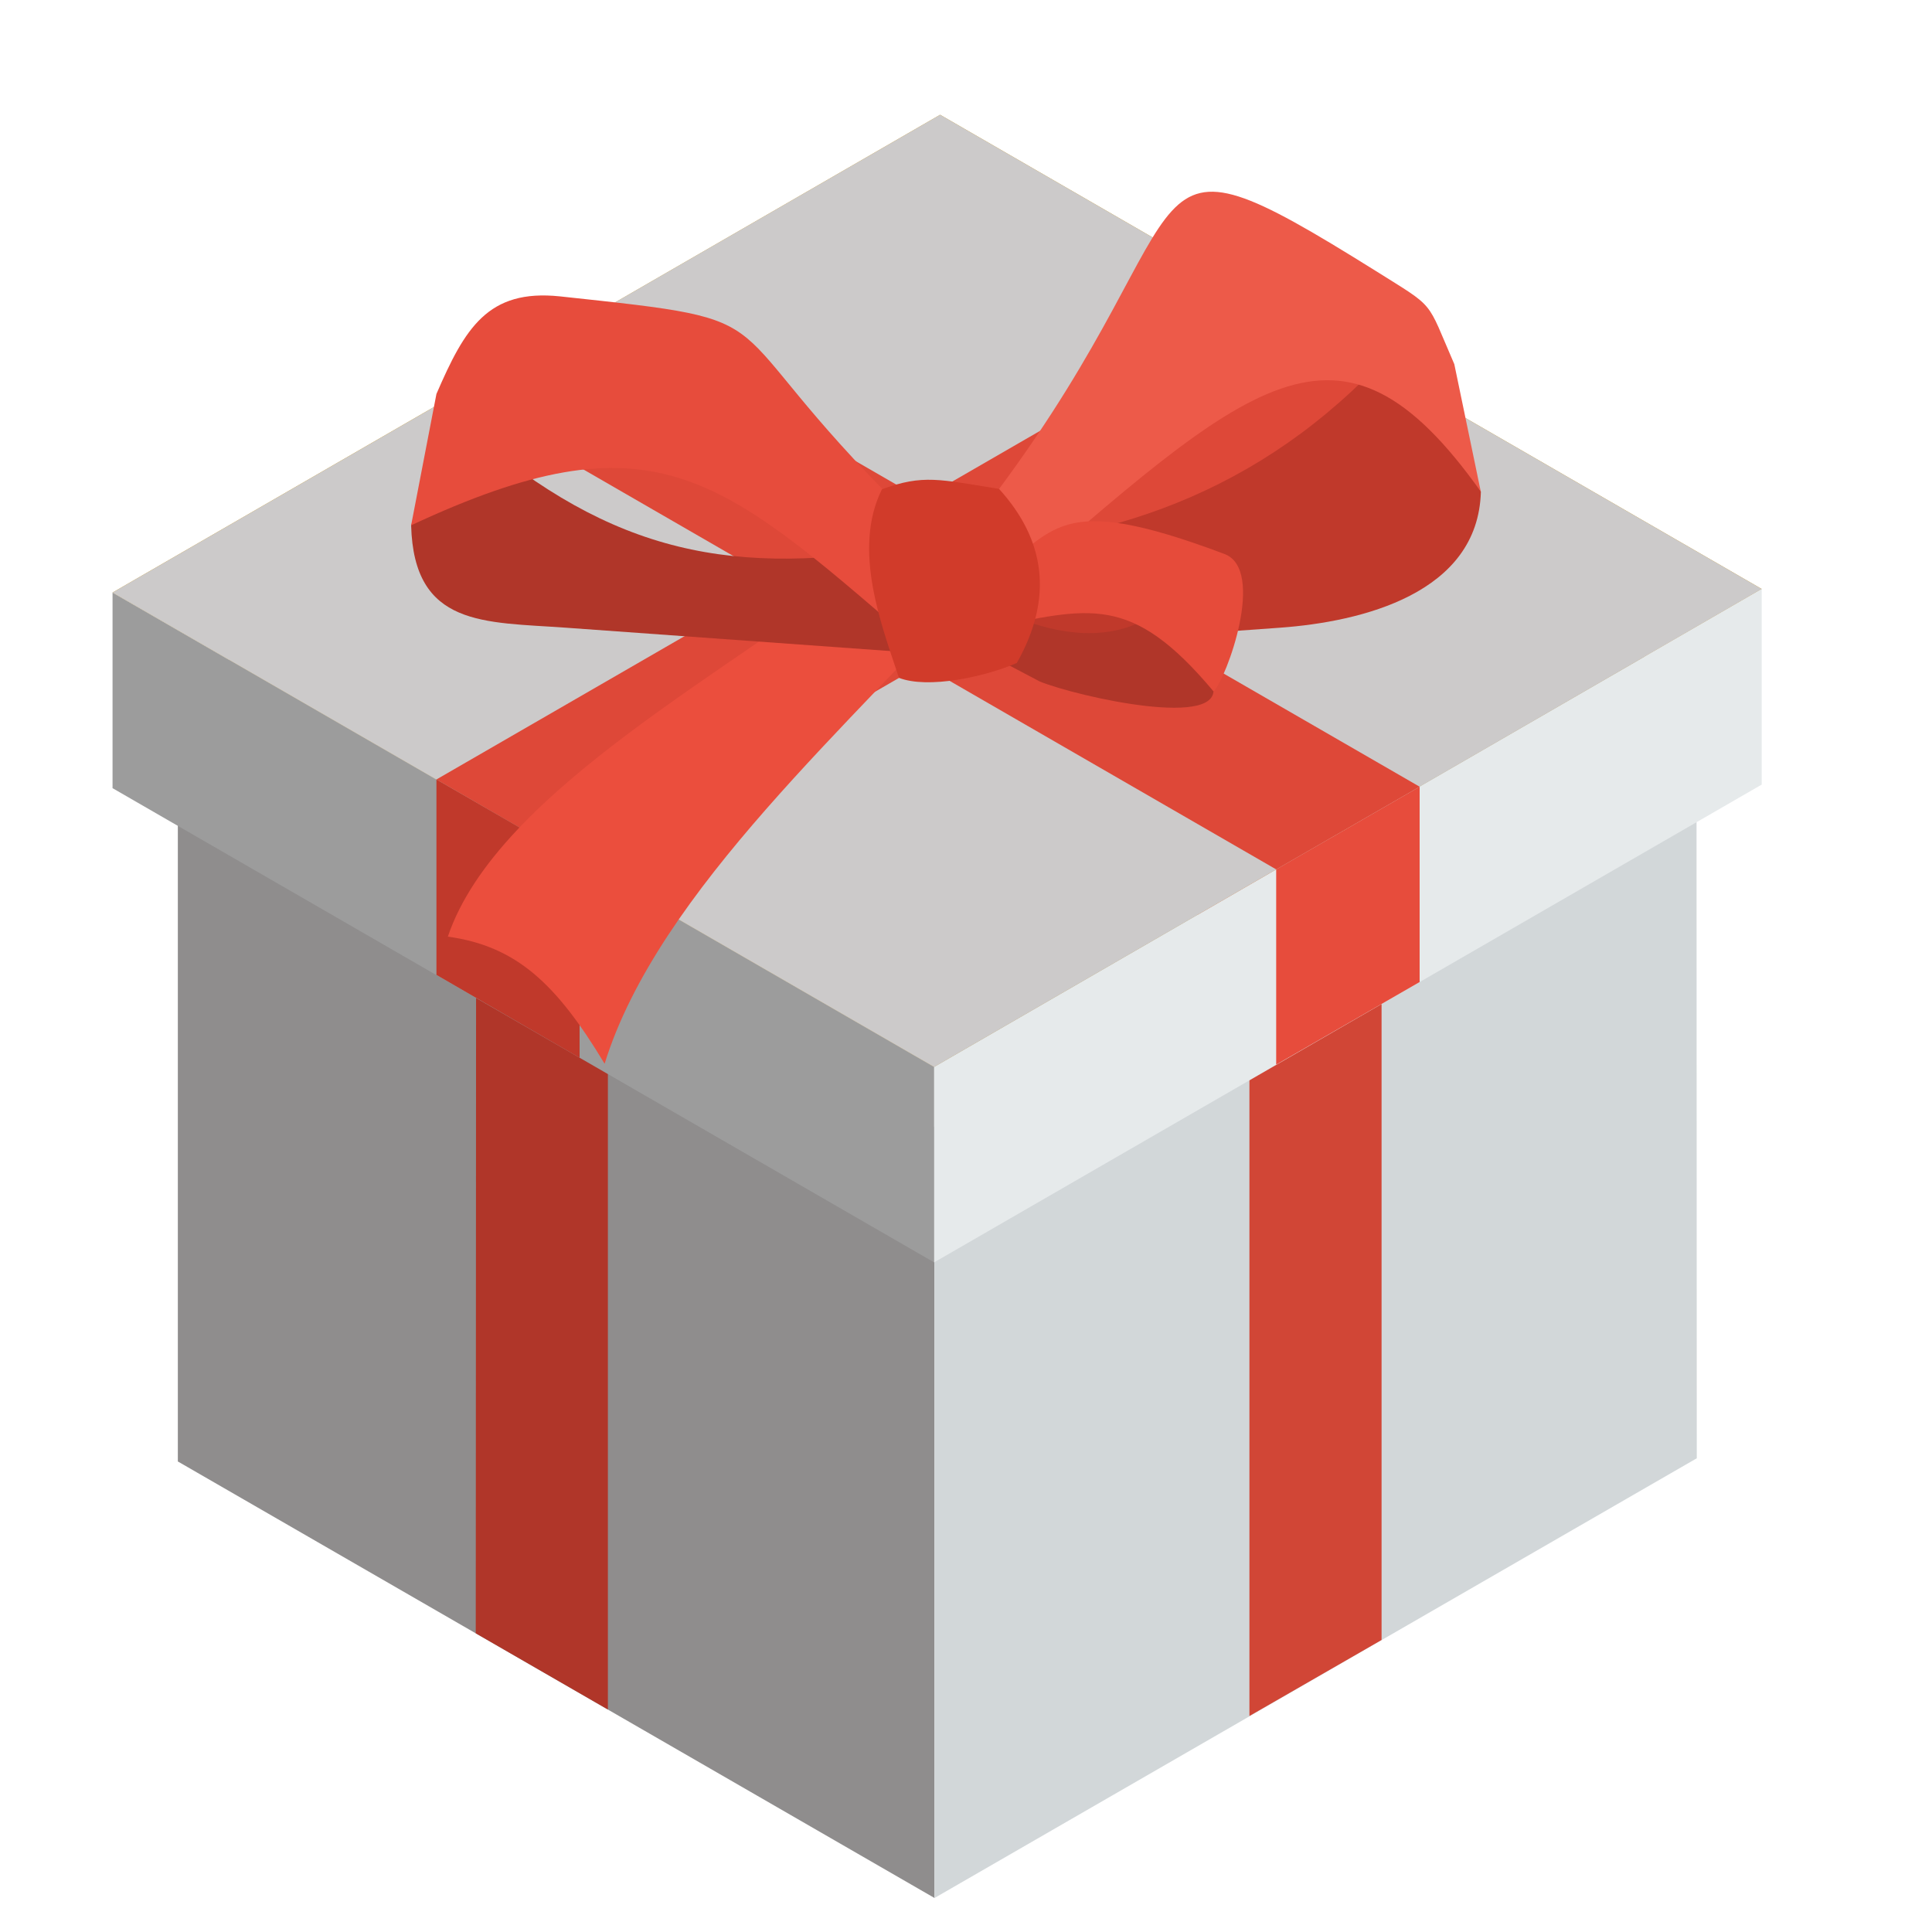 <?xml version="1.0" encoding="utf-8"?>
<!-- Generator: Adobe Illustrator 16.0.0, SVG Export Plug-In . SVG Version: 6.00 Build 0)  -->
<!DOCTYPE svg PUBLIC "-//W3C//DTD SVG 1.1//EN" "http://www.w3.org/Graphics/SVG/1.1/DTD/svg11.dtd">
<svg version="1.1" id="Layer_1" xmlns="http://www.w3.org/2000/svg" xmlns:xlink="http://www.w3.org/1999/xlink" x="0px" y="0px"
	 width="20px" height="20px" viewBox="0 0 20 20" enable-background="new 0 0 20 20" xml:space="preserve">
<g>
	<polygon fill-rule="evenodd" clip-rule="evenodd" fill="#D19917" points="17.565,7.111 9.729,2.589 1.841,7.145 9.674,11.667 	"/>
	<polygon fill-rule="evenodd" clip-rule="evenodd" fill="#8F8D8D" points="9.674,11.667 1.841,7.145 1.841,15.129 9.674,19.648 	"/>
	<polygon fill-rule="evenodd" clip-rule="evenodd" fill="#D2D7D9" points="17.565,15.096 17.562,7.111 9.674,11.667 9.674,19.648 	
		"/>
	<polygon fill-rule="evenodd" clip-rule="evenodd" fill="#BDBDBD" points="5.835,4.838 9.729,2.589 17.565,7.111 13.669,9.361 	"/>
	<polygon fill-rule="evenodd" clip-rule="evenodd" fill="#BDBDBD" points="1.841,7.145 5.734,4.895 13.566,9.419 9.674,11.667 	"/>
	<polygon fill-rule="evenodd" clip-rule="evenodd" fill="#DE4838" points="5.101,5.261 6.469,4.471 14.302,8.996 12.934,9.785 	"/>
	<polygon fill-rule="evenodd" clip-rule="evenodd" fill="#DE4838" points="14.185,5.159 12.816,4.372 4.929,8.927 6.293,9.717 	"/>
	<polygon fill-rule="evenodd" clip-rule="evenodd" fill="#B03629" points="4.929,8.927 6.293,9.717 6.293,17.697 4.925,16.908 	"/>
	<polygon fill-rule="evenodd" clip-rule="evenodd" fill="#D14636" points="14.302,8.996 12.934,9.785 12.934,17.764 14.302,16.977 	
		"/>
	<polygon fill-rule="evenodd" clip-rule="evenodd" fill="#D19917" points="18.237,6.097 9.732,1.188 1.165,6.134 9.67,11.045 	"/>
	<polygon fill-rule="evenodd" clip-rule="evenodd" fill="#9C9C9C" points="9.67,11.045 1.165,6.134 1.165,8.159 9.67,13.068 	"/>
	<polygon fill-rule="evenodd" clip-rule="evenodd" fill="#E6EAEB" points="18.237,8.122 18.237,6.097 9.67,11.045 9.67,13.068 	"/>
	<polygon fill-rule="evenodd" clip-rule="evenodd" fill="#CCCACA" points="5.503,3.629 9.732,1.188 18.237,6.097 14.009,8.54 	"/>
	<polygon fill-rule="evenodd" clip-rule="evenodd" fill="#CCCACA" points="1.165,6.134 5.394,3.693 13.899,8.603 9.67,11.045 	"/>
	<polygon fill-rule="evenodd" clip-rule="evenodd" fill="#DE4838" points="4.706,4.09 6.191,3.234 14.696,8.144 13.211,9 	"/>
	<polygon fill-rule="evenodd" clip-rule="evenodd" fill="#DE4838" points="14.567,3.98 13.082,3.123 4.518,8.069 6,8.927 	"/>
	<polygon fill-rule="evenodd" clip-rule="evenodd" fill="#C0392B" points="4.518,8.069 6,8.925 6,10.95 4.518,10.092 	"/>
	<polygon fill-rule="evenodd" clip-rule="evenodd" fill="#E74C3C" points="14.696,8.144 13.211,9 13.211,11.021 14.696,10.166 	"/>
	<path fill-rule="evenodd" clip-rule="evenodd" fill="#C0392B" d="M9.553,6.764l3.697-0.266c0.845-0.061,2.053-0.354,2.08-1.409
		l-0.841-1.554c-1.286,1.483-2.9,2.089-4.687,2.144L9.553,6.764z"/>
	<path fill-rule="evenodd" clip-rule="evenodd" fill="#ED5A49" d="M10.342,5.062c2.228-3,1.239-3.918,3.897-2.259
		c0.633,0.398,0.52,0.287,0.816,0.967l0.274,1.319c-1.47-2.068-2.385-1.147-5.007,1.127L10.342,5.062z"/>
	<path fill-rule="evenodd" clip-rule="evenodd" fill="#EB4E3D" d="M10.225,5.914L9.076,5.759c-1.423,1.147-3.924,2.41-4.44,3.937
		c0.708,0.098,1.122,0.484,1.623,1.316C6.813,9.218,8.841,7.477,10.225,5.914z"/>
	<path fill-rule="evenodd" clip-rule="evenodd" fill="#B03629" d="M9.553,6.764L5.859,6.498C5.015,6.437,4.284,6.494,4.256,5.438
		l0.461-1.106C6.227,5.677,7.45,5.974,9.306,5.679L9.553,6.764z"/>
	<path fill-rule="evenodd" clip-rule="evenodd" fill="#E74C3C" d="M9.342,5.271C7.278,3.226,8.306,3.337,5.796,3.068
		C5.05,2.99,4.812,3.398,4.518,4.078l-0.262,1.36c2.49-1.163,3.178-0.538,5.171,1.185L9.342,5.271z"/>
	<path fill-rule="evenodd" clip-rule="evenodd" fill="#B03629" d="M9.877,6.588l0.887,0.467c0.391,0.158,1.947,0.508,1.787,0.027
		l-0.387-0.903c-0.536,0.551-1.294,0.459-2.17-0.041L9.877,6.588z"/>
	<path fill-rule="evenodd" clip-rule="evenodd" fill="#E64B3A" d="M10.245,5.972c0.692-0.461,0.661-0.903,2.431-0.237
		c0.43,0.163,0.023,1.284-0.113,1.423c-0.859-1.026-1.29-0.864-2.326-0.657L10.245,5.972z"/>
	<path fill-rule="evenodd" clip-rule="evenodd" fill="#D13B2A" d="M9.13,5.065c0.426-0.157,0.598-0.102,1.212-0.004
		c0.477,0.525,0.567,1.125,0.184,1.802c-0.336,0.146-0.922,0.27-1.22,0.154C9.13,6.48,8.818,5.692,9.13,5.065z"/>
</g>
</svg>
